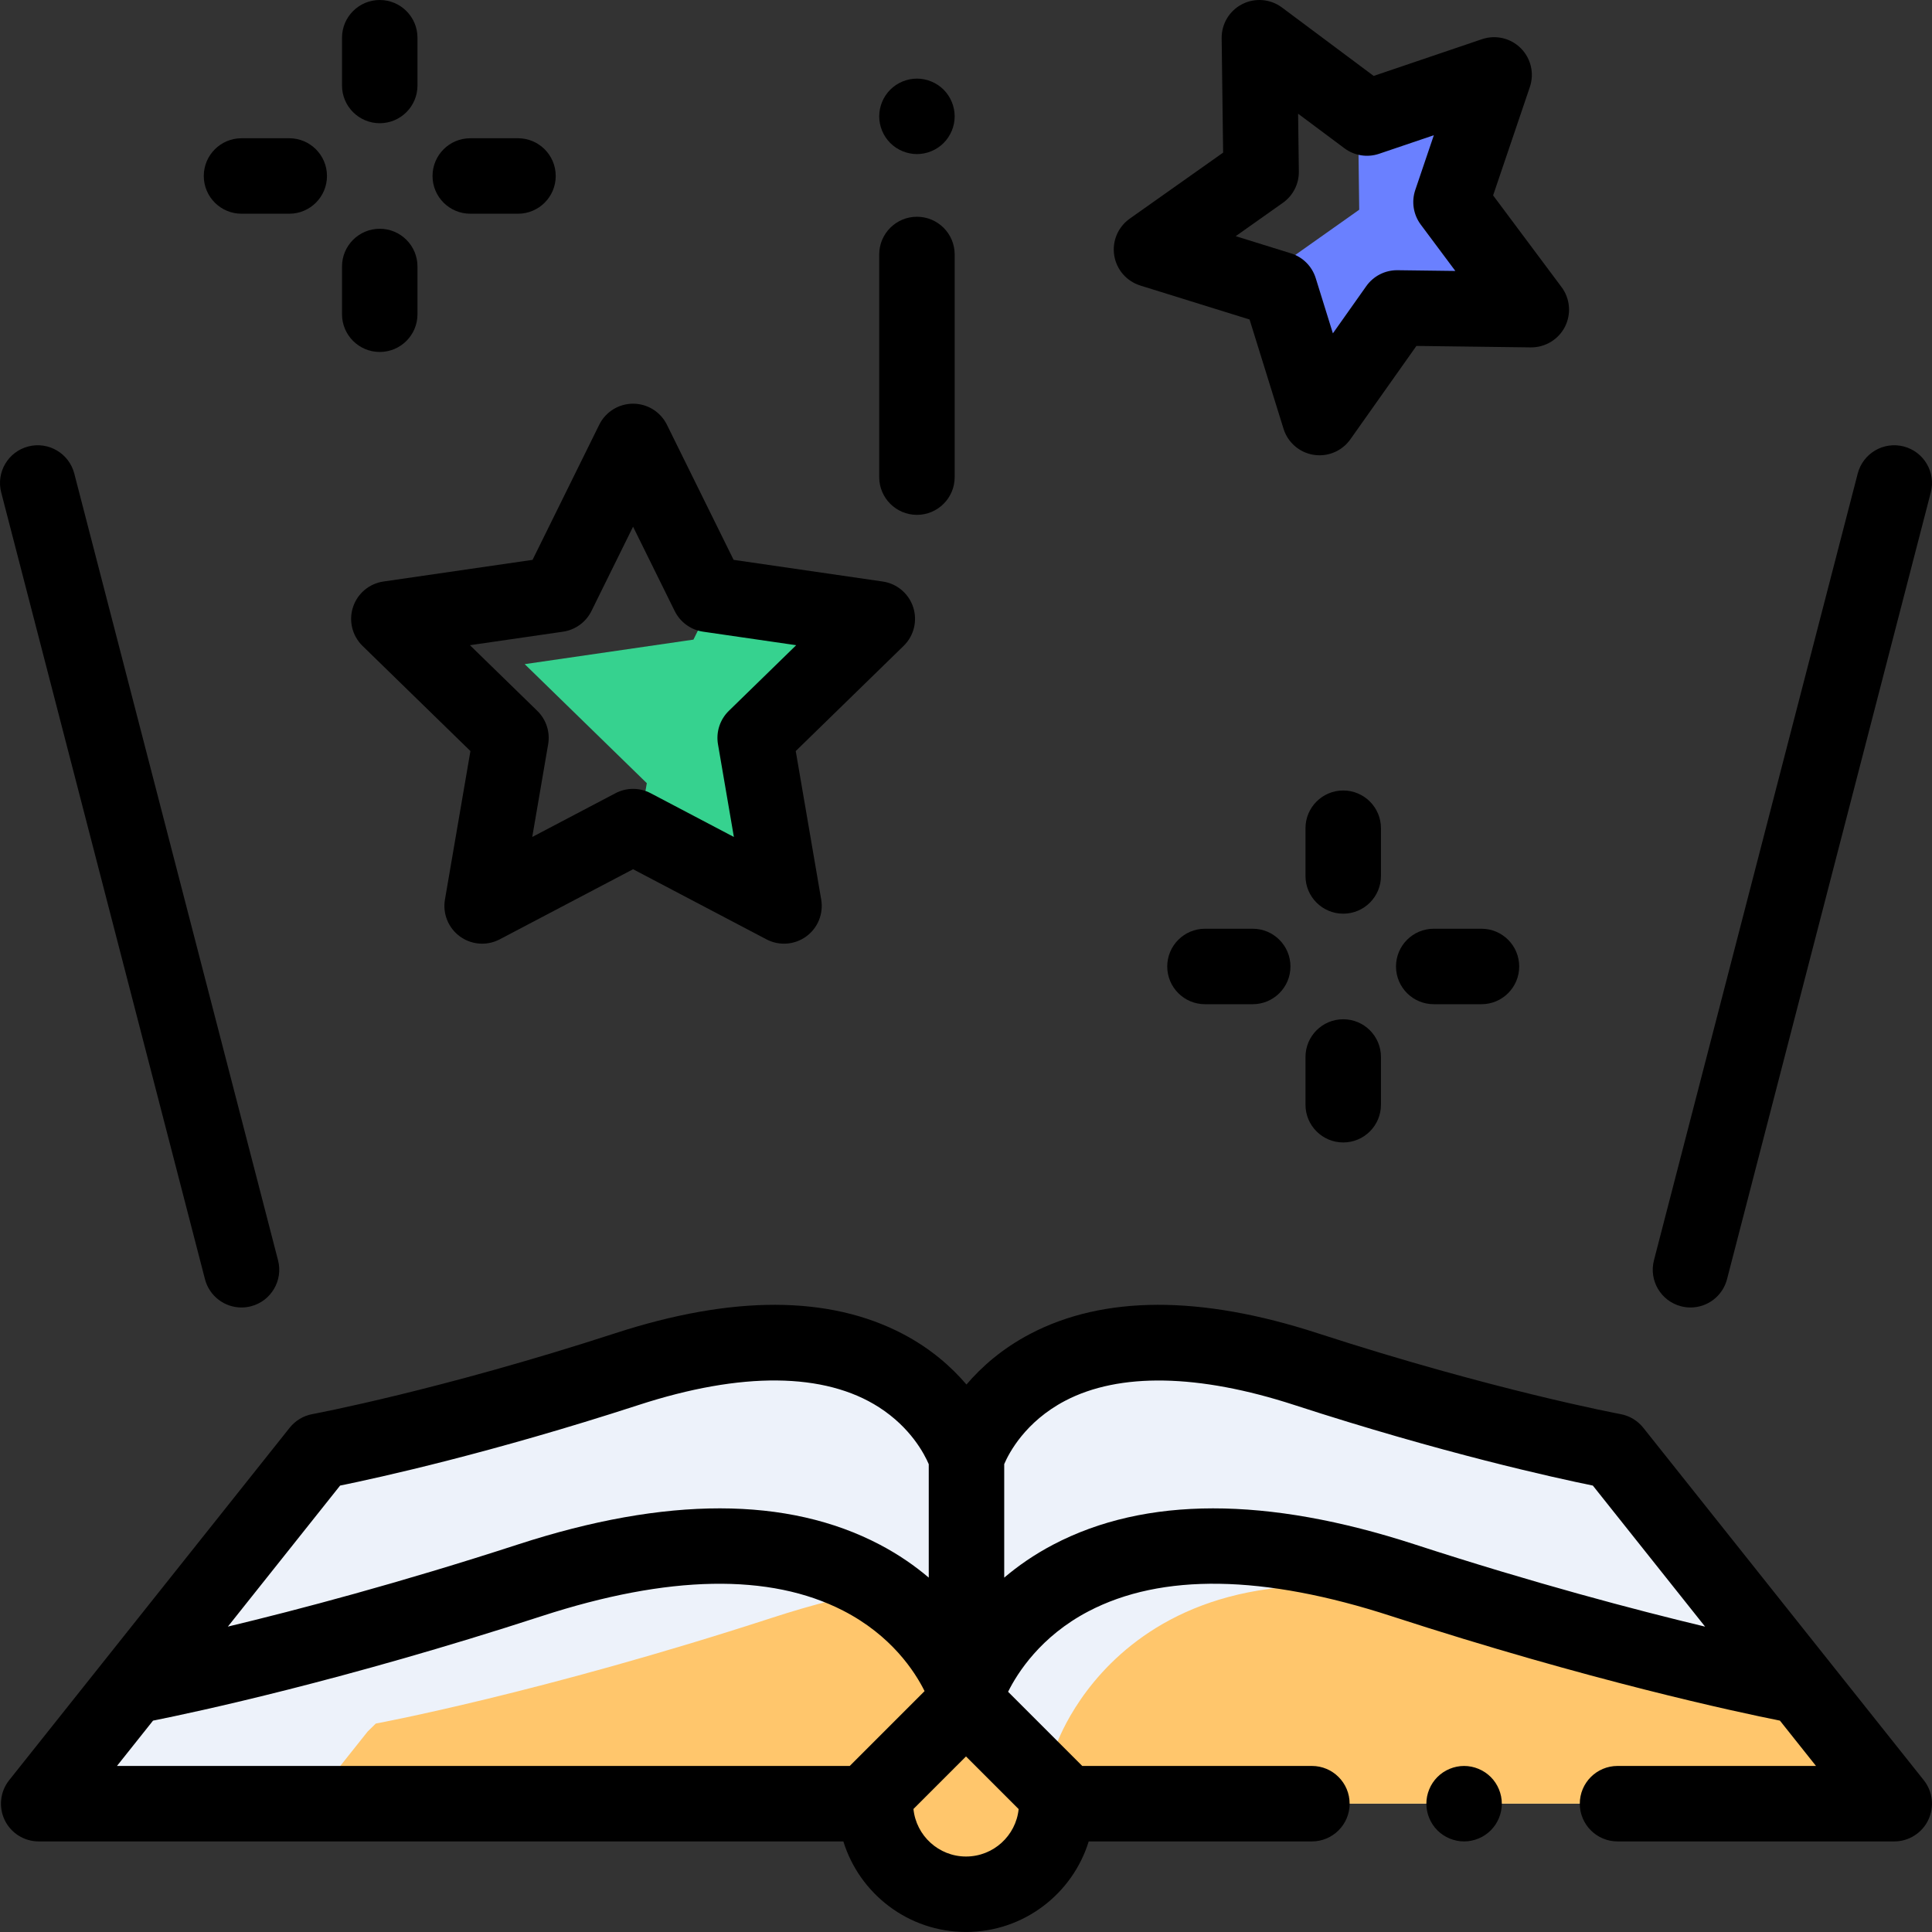 <svg height="512pt" viewBox="0 0 512.001 512" width="512pt" xmlns="http://www.w3.org/2000/svg"><rect x="0" y="0" width="512.001" height="512" fill="#333333" stroke="none"/><path d="m10.254 477.996 74.344-93.406s33.902-6.266 81.547-21.762c75.648-24.605 89.98 23.387 89.98 23.387s14.336-47.992 89.984-23.387c47.641 15.496 81.547 21.762 81.547 21.762l74.34 93.406zm0 0" fill="#edf2fa"/><path d="m501.996 477.996-19.629-24.668-4.824-5.559c-25.199-4.453-54.223-10.691-79.723-18.984-95.711-31.133-117.539 32.434-118.133 34.336.352-1.145-5.539-.312-21.355-10.793-13.211 10.918-2.203-3.477-2.203-3.477s-4.793-16.012-22.348-27.543c-8.355 1.398-18.055 3.801-29.348 7.477-61.254 19.926-104.844 27.977-104.844 27.977l-2.137 2.09-15.238 19.145zm0 0" fill="#ffc66c"/><path d="m200.133 195.547 26.316-25.652-2.68-.391-3.598-7.289-30.605-4.449-5.797 11.738-44.719 6.5 32.359 31.543-2.113 12.312 27.887 14.66 6.586-3.461 2.695 1.414zm0 0" fill="#36d28f"/><path d="m282.668 477.996-12.5 12.5c-7.824 7.824-20.512 7.824-28.336 0l-12.5-12.5 26.668-26.668zm0 0" fill="#ffc66c"/><path d="m384.539 53.547 4.215-12.43-.484.164-17.34-12.941-8.66 2.941-2.395-1.789.332 26.086-27.164 19.211 6.09 1.891.66 2.125 15.34 24.875 10.465-15.508 4.641-6.562 35.578.453zm0 0" fill="#6a80ff"/><path d="m388 467.996c-2.629 0-5.211 1.07-7.07 2.93-1.859 1.863-2.93 4.441-2.93 7.07s1.066 5.211 2.93 7.07c1.859 1.859 4.441 2.93 7.07 2.93s5.211-1.07 7.066-2.93c1.863-1.859 2.934-4.441 2.934-7.07s-1.07-5.211-2.934-7.07c-1.859-1.859-4.438-2.93-7.066-2.93zm0 0"/><path d="m509.82 471.77-74.34-93.41c-1.5-1.883-3.637-3.164-6.008-3.602-.332-.066-33.902-6.355-80.27-21.438-31.066-10.105-56.715-10.043-76.227.191-7.398 3.883-12.871 8.738-16.852 13.402-3.977-4.664-9.449-9.52-16.848-13.402-19.512-10.234-45.156-10.297-76.23-.191-46.367 15.082-79.938 21.371-80.266 21.434-2.375.438-4.508 1.723-6.008 3.605l-74.34 93.41c-2.395 3.004-2.852 7.109-1.188 10.57 1.668 3.457 5.168 5.656 9.008 5.656h213.25c4.281 13.883 17.234 24 32.508 24 15.277 0 28.23-10.117 32.512-24h59.145c5.52 0 10-4.48 10-10 0-5.523-4.48-10-10-10h-60.859l-19.652-19.656c2.508-5.047 8.648-14.684 21.25-21.293 19.43-10.188 46.453-9.77 80.32 1.246 52.574 17.102 91.824 25.465 102.973 27.691l9.559 12.012h-52.594c-5.52 0-10 4.477-10 10 0 5.52 4.48 10 10 10h73.332c3.84 0 7.34-2.199 9.008-5.656 1.668-3.461 1.207-7.566-1.184-10.57zm-419.688-78.078c10.133-2.066 39.879-8.594 79.102-21.352 27.266-8.871 49.293-8.66 63.711.602 8.402 5.402 12.02 12.363 13.184 15.082v30.062c-3.672-3.117-7.965-6.113-12.992-8.75-24.379-12.789-56.609-12.805-95.797-.062-31.523 10.254-58.457 17.355-76.953 21.793zm-49.578 62.293c11.148-2.227 50.398-10.59 102.973-27.688 33.605-10.934 60.484-11.426 79.887-1.473 12.824 6.578 19.031 16.156 21.609 21.336l-19.832 19.836h-194.195zm215.457 36.012c-7.25 0-13.23-5.535-13.938-12.598l13.926-13.926 13.953 13.953c-.719 7.051-6.695 12.57-13.941 12.57zm118.902-82.719c-39.188-12.746-71.418-12.727-95.793.059-5.031 2.637-9.324 5.637-12.992 8.75v-30.086c1.254-2.938 5.582-11.238 16.137-16.777 14.355-7.527 35.363-7.141 60.754 1.117 39.223 12.758 68.969 19.285 79.102 21.352l29.75 37.383c-18.48-4.434-45.398-11.531-76.957-21.797zm0 0"/><path d="m54.32 339.004c1.168 4.504 5.227 7.496 9.676 7.496.828 0 1.672-.105 2.512-.324 5.348-1.383 8.559-6.84 7.176-12.188l-54-208.496c-1.387-5.348-6.848-8.559-12.188-7.176-5.348 1.387-8.559 6.844-7.176 12.188zm0 0"/><path d="m445.492 346.176c.84.219 1.684.324 2.512.324 4.449 0 8.508-2.992 9.676-7.496l54-208.5c1.383-5.344-1.828-10.801-7.176-12.188-5.348-1.383-10.801 1.828-12.188 7.176l-54 208.496c-1.383 5.348 1.828 10.805 7.176 12.188zm0 0"/><path d="m100.637 32.652c5.523 0 10-4.48 10-10v-12.652c0-5.52-4.477-10-10-10-5.52 0-10 4.48-10 10v12.652c0 5.52 4.48 10 10 10zm0 0"/><path d="m100.637 93.273c5.523 0 10-4.477 10-10v-12.648c0-5.523-4.477-10-10-10-5.52 0-10 4.477-10 10v12.648c0 5.523 4.48 10 10 10zm0 0"/><path d="m124.625 56.637h12.648c5.523 0 10-4.477 10-10 0-5.523-4.477-10-10-10h-12.648c-5.523 0-10 4.477-10 10 0 5.523 4.477 10 10 10zm0 0"/><path d="m64.004 56.637h12.648c5.523 0 10-4.477 10-10 0-5.523-4.477-10-10-10h-12.648c-5.523 0-10 4.477-10 10 0 5.523 4.477 10 10 10zm0 0"/><path d="m365.969 219.488c0-5.52-4.477-10-10-10s-10 4.48-10 10v12.652c0 5.52 4.477 9.996 10 9.996s10-4.477 10-9.996zm0 0"/><path d="m355.969 270.113c-5.523 0-10 4.477-10 9.996v12.652c0 5.52 4.477 10 10 10s10-4.48 10-10v-12.652c0-5.52-4.477-9.996-10-9.996zm0 0"/><path d="m379.957 246.125c-5.523 0-10 4.48-10 10 0 5.523 4.477 10 10 10h12.648c5.523 0 10-4.477 10-10 0-5.52-4.477-10-10-10zm0 0"/><path d="m331.984 246.125h-12.652c-5.52 0-10 4.48-10 10 0 5.523 4.48 10 10 10h12.652c5.52 0 10-4.477 10-10 0-5.52-4.48-10-10-10zm0 0"/><path d="m101.613 154.109c-3.766.547-6.895 3.184-8.07 6.805-1.18 3.621-.195 7.594 2.527 10.25l28.598 27.875-6.754 39.359c-.641 3.75.902 7.543 3.98 9.777 1.742 1.27 3.805 1.91 5.879 1.91 1.594 0 3.188-.379 4.652-1.148l35.348-18.582 35.344 18.582c3.367 1.77 7.453 1.477 10.531-.762 3.078-2.234 4.621-6.027 3.98-9.777l-6.75-39.359 28.594-27.875c2.727-2.656 3.707-6.629 2.531-10.25-1.176-3.621-4.305-6.258-8.074-6.805l-39.516-5.742-17.676-35.812c-1.684-3.41-5.16-5.574-8.965-5.574-3.809 0-7.285 2.164-8.969 5.574l-17.672 35.812zm55.125 7.82 11.031-22.352 11.035 22.352c1.457 2.953 4.27 5 7.527 5.473l24.668 3.582-17.852 17.402c-2.355 2.297-3.43 5.605-2.875 8.852l4.215 24.57-22.062-11.602c-2.914-1.531-6.395-1.531-9.309 0l-22.066 11.602 4.215-24.57c.559-3.246-.52-6.555-2.875-8.852l-17.852-17.402 24.668-3.582c3.258-.473 6.074-2.52 7.531-5.473zm0 0"/><path d="m302.191 75.668 28.957 9.004 9 28.953c1.129 3.637 4.223 6.312 7.984 6.91.523.082 1.047.121 1.566.121 3.211 0 6.27-1.551 8.16-4.227l17.508-24.754 30.32.387c3.781.031 7.309-2.07 9.039-5.461 1.727-3.391 1.379-7.469-.898-10.52l-18.137-24.301 9.738-28.719c1.223-3.602.293-7.59-2.398-10.281s-6.68-3.621-10.281-2.398l-28.715 9.738-24.301-18.137c-3.051-2.273-7.129-2.621-10.52-.895-3.395 1.73-5.508 5.23-5.461 9.039l.387 30.32-24.754 17.504c-3.109 2.199-4.699 5.973-4.105 9.73.598 3.762 3.273 6.855 6.91 7.984zm37.793-21.926c2.684-1.898 4.266-5 4.223-8.293l-.195-15.316 12.277 9.16c2.637 1.969 6.074 2.516 9.191 1.457l14.504-4.918-4.918 14.504c-1.059 3.117-.512 6.555 1.457 9.191l9.16 12.277-15.316-.195c-.043 0-.086 0-.129 0-3.242 0-6.289 1.574-8.164 4.227l-8.844 12.504-4.547-14.625c-.977-3.145-3.438-5.605-6.578-6.582l-14.629-4.547zm0 0"/><path d="m243 136.441c5.523 0 10-4.48 10-10v-59c0-5.523-4.477-10-10-10-5.52 0-10 4.477-10 10v59c0 5.52 4.477 10 10 10zm0 0"/><path d="m243 40.832c2.629 0 5.211-1.07 7.07-2.934 1.859-1.859 2.93-4.438 2.93-7.066 0-2.633-1.07-5.211-2.93-7.07-1.859-1.859-4.441-2.93-7.07-2.93s-5.211 1.066-7.07 2.93c-1.859 1.859-2.93 4.438-2.93 7.07 0 2.629 1.07 5.207 2.93 7.066 1.859 1.859 4.441 2.934 7.07 2.934zm0 0"/></svg>